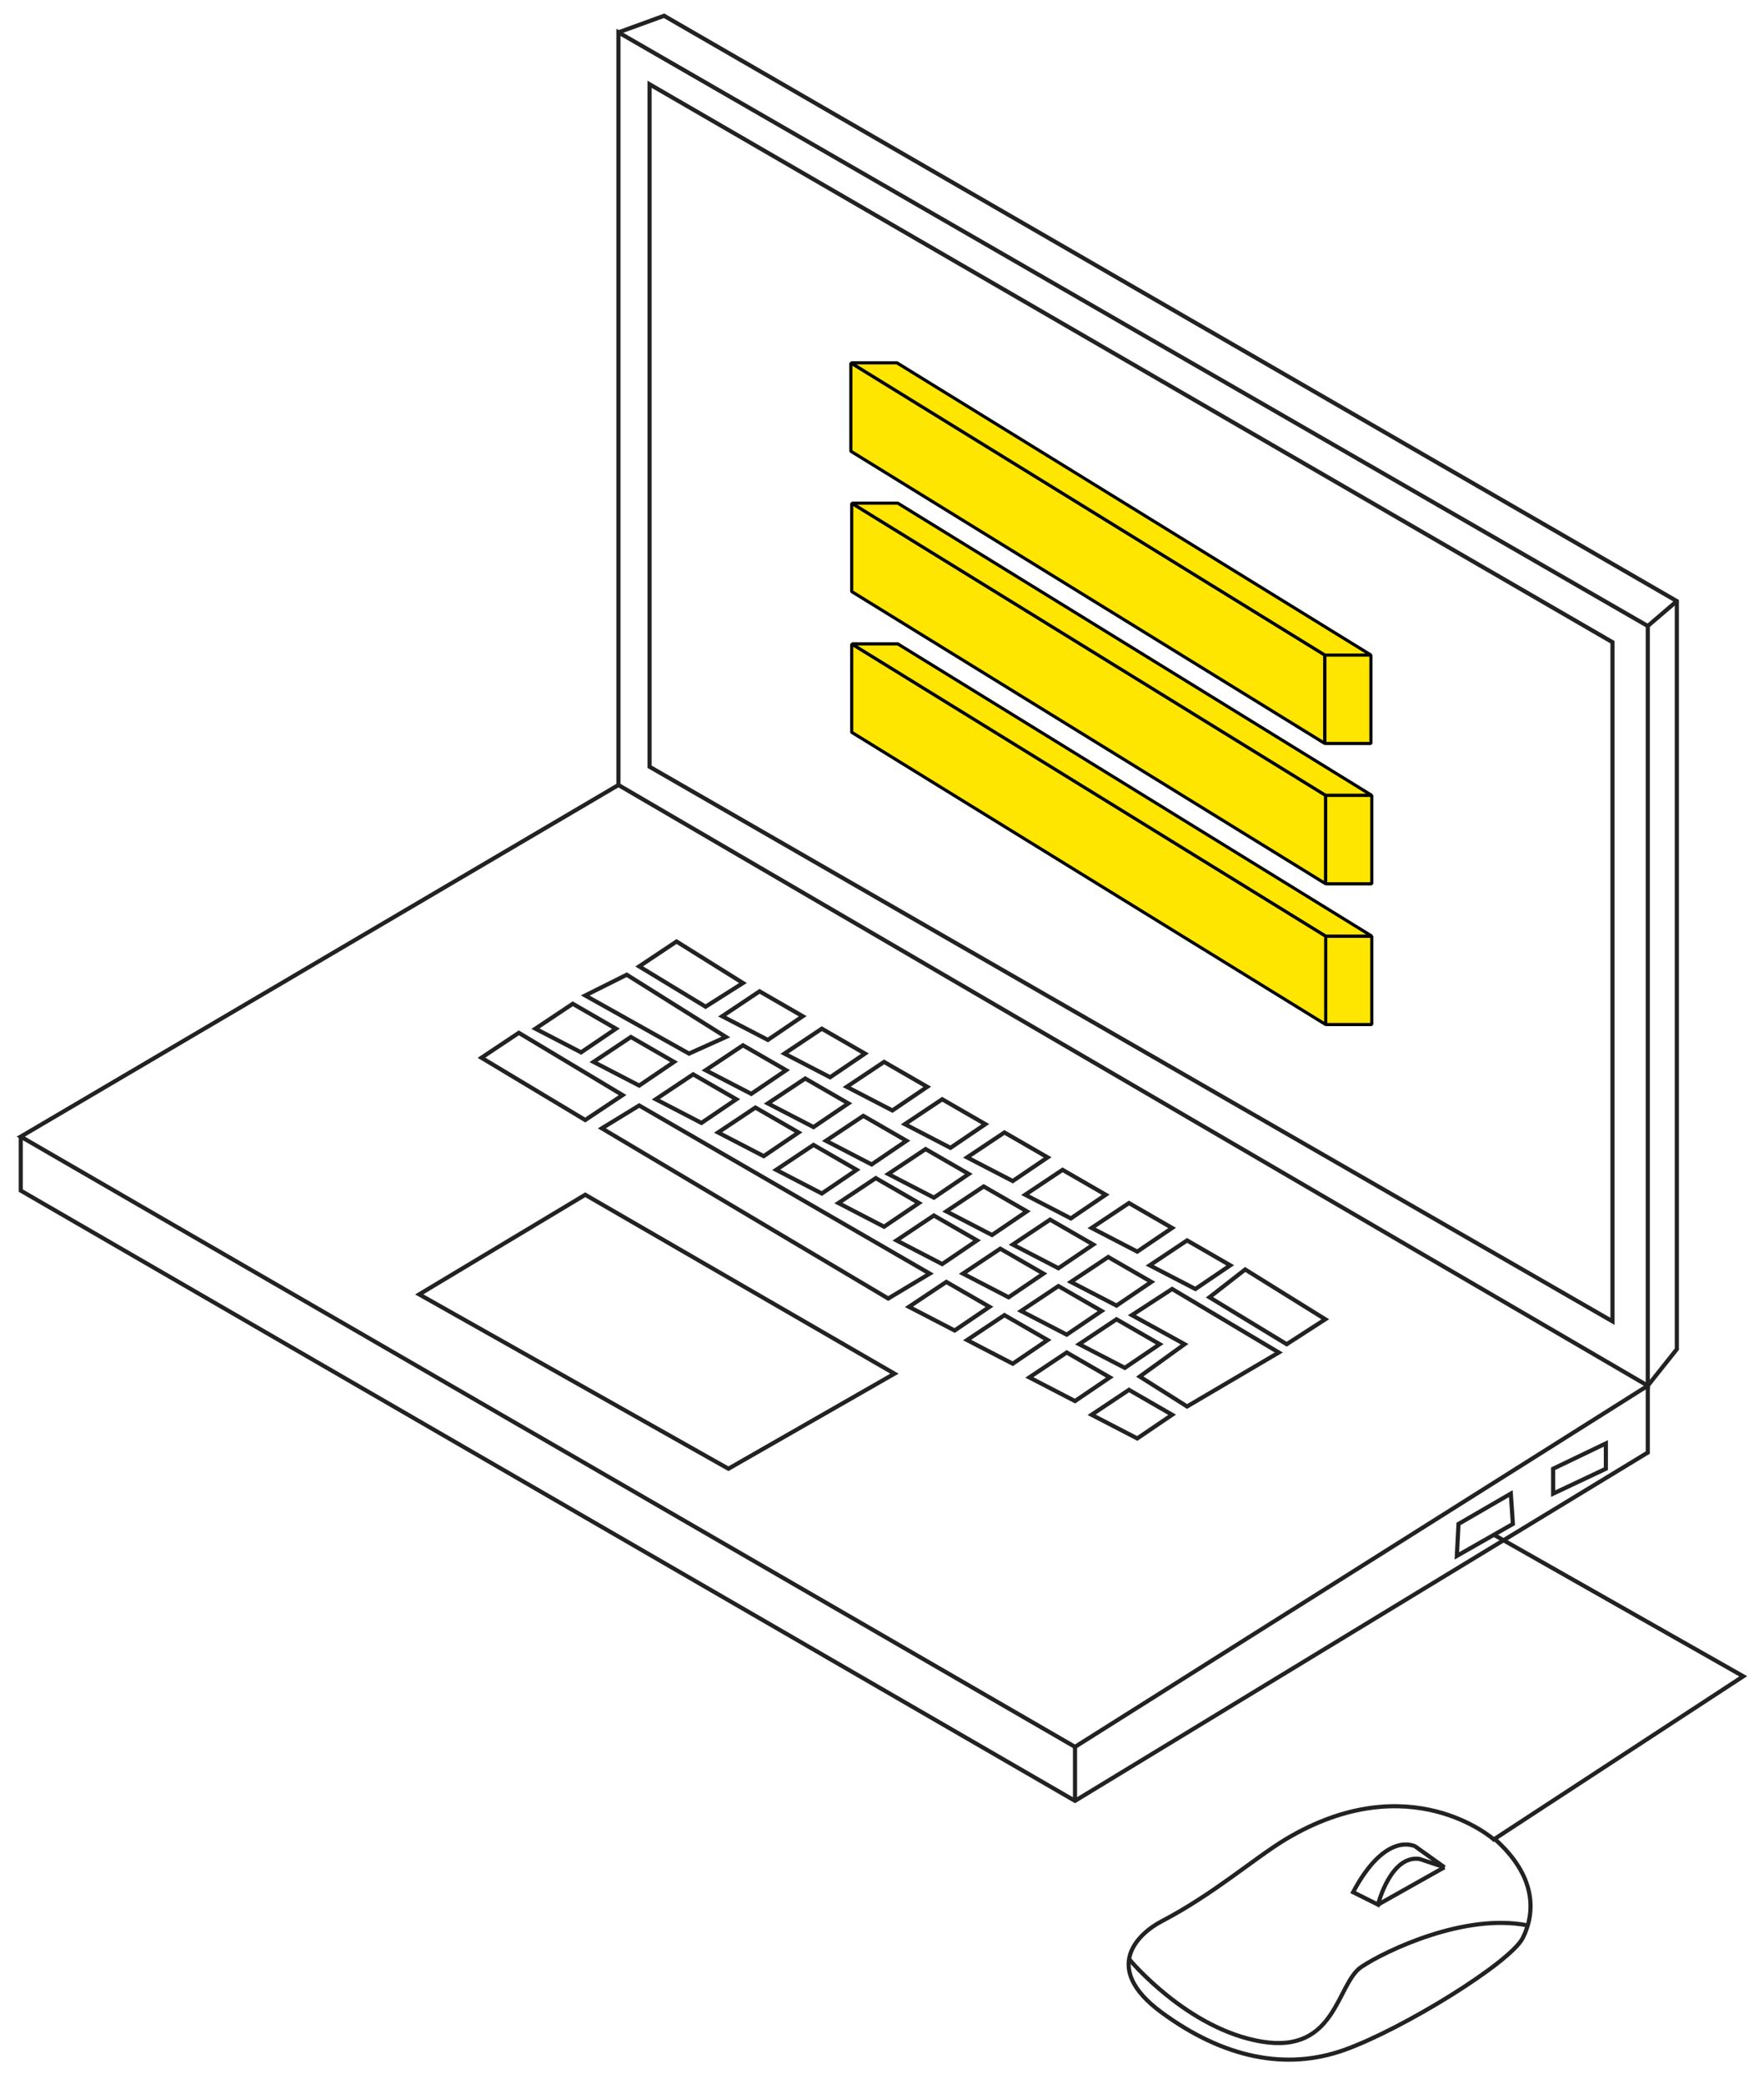 <?xml version="1.0" encoding="utf-8"?>
<!-- Generator: Adobe Illustrator 25.2.0, SVG Export Plug-In . SVG Version: 6.00 Build 0)  -->
<svg version="1.1" id="Layer_1" xmlns="http://www.w3.org/2000/svg" xmlns:xlink="http://www.w3.org/1999/xlink" x="0px" y="0px"
     viewBox="0 0 425 502" style="enable-background:new 0 0 425 502;" xml:space="preserve">
<style type="text/css">
	.st0{fill:none;stroke:#222222;stroke-miterlimit:10;}
	.st1{fill:none;stroke:#222222;}
	.st2{enable-background:new    ;}
	.st3{fill:#ffe600;stroke:#000000;stroke-width:0.76;stroke-miterlimit:1;}
</style>
    <g>
	<polygon class="st0" points="156.5,20.3 156.5,184.7 388.5,318.3 388.5,154.7 	"/>
        <polygon class="st0" points="149,7.8 149,189.1 397,333.8 397,150.8 	"/>
        <line class="st0" x1="397" y1="150.8" x2="404" y2="144.8"/>
        <polyline class="st0" points="149,189.1 5,273.8 259,420.8 397,333.8 404,325 404,144.8 160,3.8 149,7.8 	"/>
        <polyline class="st0" points="5,273.8 5,286.8 259,433.8 397,349.9 397,333.8 	"/>
        <line class="st0" x1="259" y1="420.8" x2="259" y2="433.8"/>
        <polygon class="st0" points="141,287.8 101,311.8 175.5,353.8 215.5,330.9 	"/>
        <polygon class="st0" points="351.4,367.1 351,374.8 364.5,367.1 364,359.8 	"/>
        <polygon class="st0" points="374.2,353.8 374.2,359.8 386.9,353.8 386.9,347.7 	"/>
        <path class="st0" d="M359.9,369.7l60.1,34.1l-60.1,39.3c0,0-20.2-18-50.2,0c-7.6,4.6-17.2,13.1-29.8,19.7c-5.2,2.7-15,11,0,22
		s30,14,44,9s40-21,43-27s3.4-14.9-7-24"/>
        <path class="st0" d="M272.1,472c0,0,13.9,16.8,31.9,19.8s18-14,24-18s25-13,40-10"/>
        <path class="st1" d="M326,455.8l6,3c0,0,3-12,10-11l6,2l-7-5C341,444.8,334,440.8,326,455.8z"/>
        <line class="st0" x1="332" y1="458.8" x2="348" y2="449.8"/>
        <polygon class="st0" points="116,254.8 141,269.8 150,263.8 125,248.8 	"/>
        <polygon class="st0" points="145,271.8 214,312.8 224,306.8 154,266.3 	"/>
        <polygon class="st0" points="219,314.8 230,320.5 238.4,314.8 228,308.8 	"/>
        <polygon class="st0" points="129,247.8 140,253.5 148.4,247.8 138,241.8 	"/>
        <polygon class="st0" points="143,255.8 154,261.5 162.4,255.8 152,249.8 	"/>
        <polygon class="st0" points="158,264.8 169,270.5 177.4,264.8 167,258.8 	"/>
        <polygon class="st0" points="173,272.8 184,278.5 192.4,272.8 182,266.8 	"/>
        <polygon class="st0" points="187,281.8 198,287.5 206.4,281.8 196,275.8 	"/>
        <polygon class="st0" points="202,289.8 213,295.5 221.4,289.8 211,283.8 	"/>
        <polygon class="st0" points="216,298.8 227,304.5 235.4,298.8 225,292.8 	"/>
        <polygon class="st0" points="232,306.8 243,312.5 251.4,306.8 241,300.8 	"/>
        <polygon class="st0" points="246,315.8 257,321.5 265.4,315.8 255,309.8 	"/>
        <polygon class="st0" points="260,323.8 271,329.5 279.4,323.8 269,317.8 	"/>
        <polygon class="st0" points="170,257.8 181,263.5 189.4,257.8 179,251.8 	"/>
        <polygon class="st0" points="185,265.8 196,271.5 204.4,265.8 194,259.8 	"/>
        <polygon class="st0" points="199,274.8 210,280.5 218.4,274.8 208,268.8 	"/>
        <polygon class="st0" points="214,282.8 225,288.5 233.4,282.8 223,276.8 	"/>
        <polygon class="st0" points="228,291.8 239,297.5 247.4,291.8 237,285.8 	"/>
        <polygon class="st0" points="244,299.8 255,305.5 263.4,299.8 253,293.8 	"/>
        <polygon class="st0" points="258,308.8 269,314.5 277.4,308.8 267,302.8 	"/>
        <polygon class="st0" points="174,244.8 185,250.5 193.4,244.8 183,238.8 	"/>
        <polygon class="st0" points="189,253.8 200,259.5 208.4,253.8 198,247.8 	"/>
        <polygon class="st0" points="204,261.8 215,267.5 223.4,261.8 213,255.8 	"/>
        <polygon class="st0" points="218,270.8 229,276.5 237.4,270.8 227,264.8 	"/>
        <polygon class="st0" points="233,278.8 244,284.5 252.4,278.8 242,272.8 	"/>
        <polygon class="st0" points="247,287.8 258,293.5 266.4,287.8 256,281.8 	"/>
        <polygon class="st0" points="263,295.8 274,301.5 282.4,295.8 272,289.8 	"/>
        <polygon class="st0" points="277,304.8 288,310.5 296.4,304.8 286,298.8 	"/>
        <polygon class="st0" points="233,322.8 244,328.5 252.4,322.8 242,316.8 	"/>
        <polygon class="st0" points="248,331.8 259,337.5 267.4,331.8 257,325.8 	"/>
        <polygon class="st0" points="263,340.8 274,346.5 282.4,340.8 272,334.8 	"/>
        <polygon class="st0" points="141,239.8 166,253.8 174.9,249.8 151,234.8 	"/>
        <polygon class="st0" points="154,232.8 170,242.5 179,236.8 163,226.8 	"/>
        <polygon class="st0" points="291.4,312.5 300,305.8 319.3,317.8 310,323.8 	"/>
        <polygon class="st0" points="282.4,310.5 308.1,325.8 286,338.8 274.6,331.6 285.4,323.8 272.7,316.8 	"/>
</g>
    <g>
	<g class="st2">
		<g>
			<polygon class="st3" points="205,87.4 319.2,157.8 319.2,179.1 205,108.7 			"/>
		</g>
        <g>
			<polygon class="st3" points="205,87.4 216.1,87.4 330.3,157.8 319.2,157.8 			"/>
		</g>
        <g>
			<rect x="319.2" y="157.8" class="st3" width="11.1" height="21.3"/>
		</g>
        <g>
			<rect x="319.4" y="225.5" class="st3" width="11.1" height="21.3"/>
		</g>
        <g>
			<polygon class="st3" points="205.2,155.1 319.4,225.5 319.4,246.8 205.2,176.4 			"/>
		</g>
        <g>
			<polygon class="st3" points="205.2,155.1 216.3,155.1 330.5,225.5 319.4,225.5 			"/>
		</g>
        <g>
			<polygon class="st3" points="205.2,121.2 319.4,191.6 319.4,212.9 205.2,142.5 			"/>
		</g>
        <g>
			<polygon class="st3" points="205.2,121.2 216.3,121.2 330.5,191.6 319.4,191.6 			"/>
		</g>
        <g>
			<rect x="319.4" y="191.6" class="st3" width="11.1" height="21.3"/>
		</g>
	</g>
</g>
</svg>